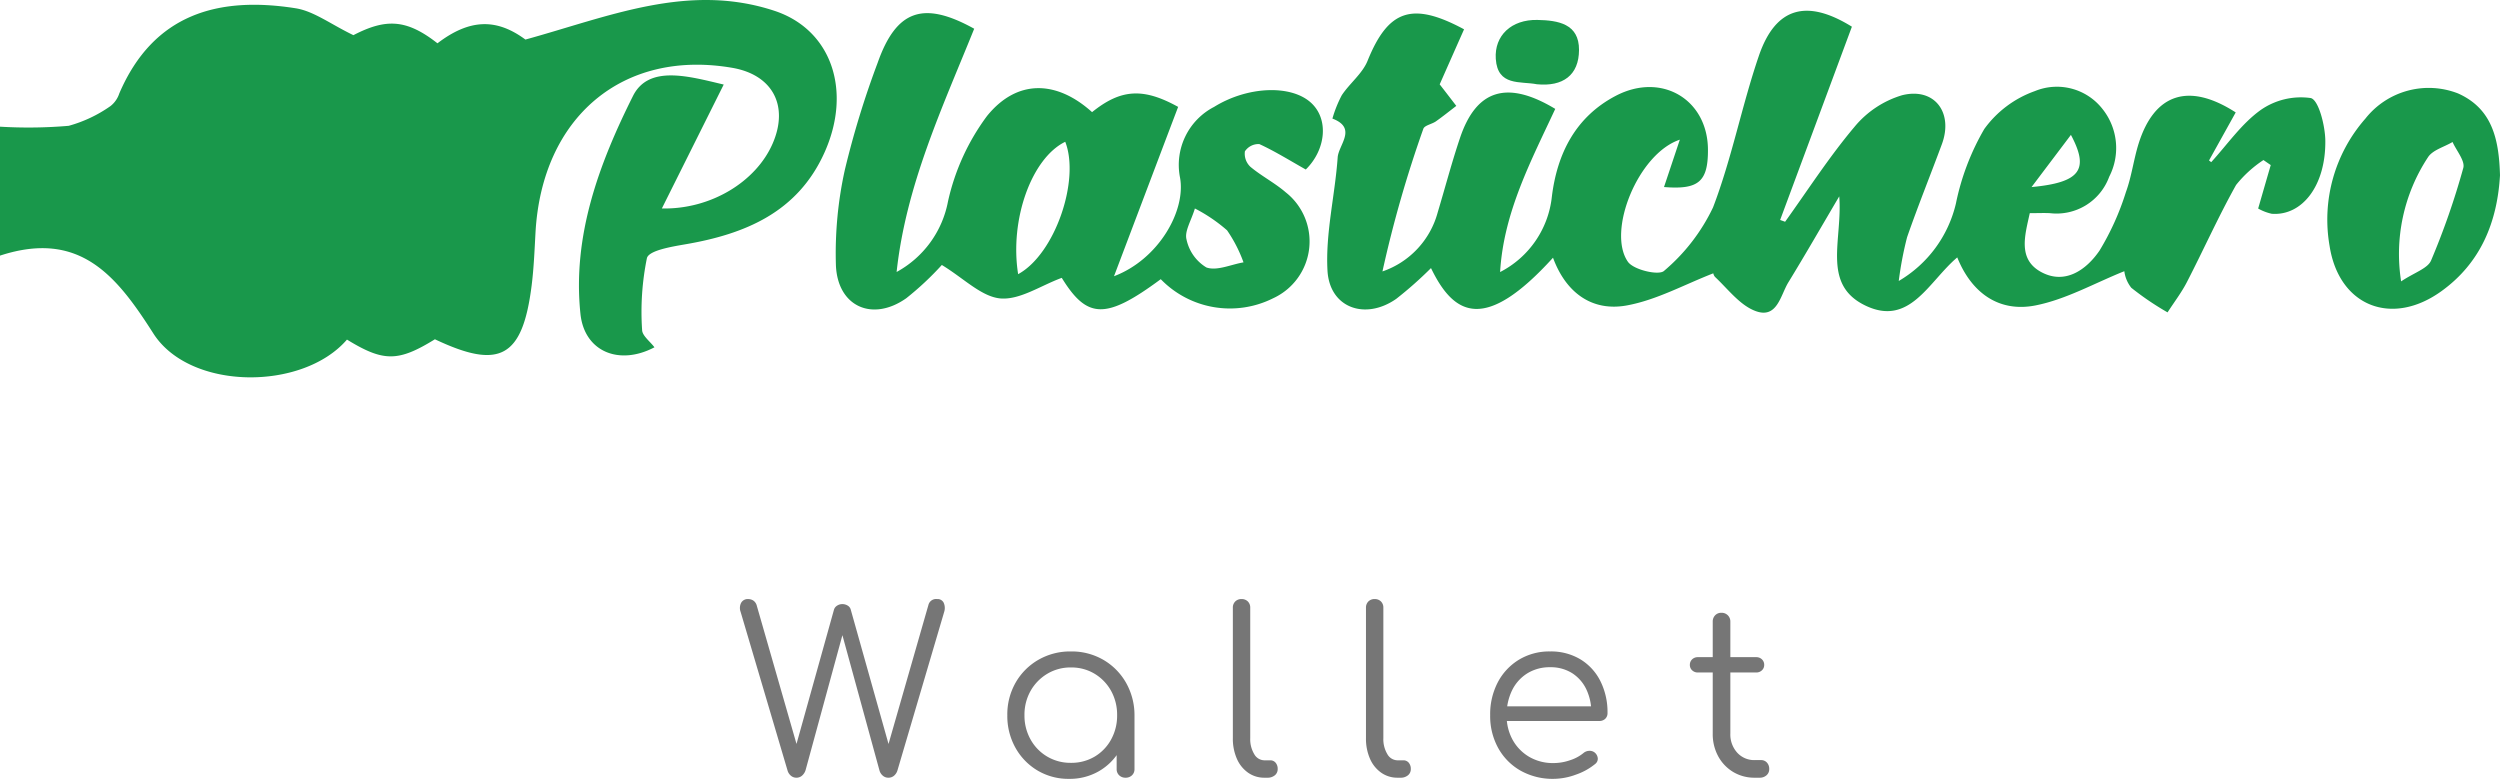 <svg xmlns="http://www.w3.org/2000/svg" width="218.595" height="68.101" viewBox="0 0 218.595 68.101">
    <path data-name="패스 24" d="m136.7 191.626-5.409 10.835c4.271.094 8.243-2.334 9.693-5.689 1.428-3.3-.016-6-3.532-6.608-9.564-1.648-16.656 4.3-17.21 14.423-.085 1.541-.145 3.085-.337 4.611-.793 6.3-2.786 7.391-8.457 4.7-3.217 1.985-4.494 1.988-7.69.028-3.875 4.5-13.734 4.475-16.933-.541s-6.419-9.086-13.407-6.8v-11.276a41.382 41.382 0 0 0 6.01-.075 11.777 11.777 0 0 0 3.658-1.73 2.33 2.33 0 0 0 .767-1.107c2.985-6.941 8.639-8.51 15.417-7.441 1.6.255 3.07 1.4 5.051 2.352 2.849-1.478 4.645-1.406 7.35.711 2.824-2.157 5.17-2.189 7.69-.327 7.3-2.01 14.241-5.007 21.786-2.51 4.988 1.651 6.8 7 4.35 12.42-2.352 5.2-6.928 7.1-12.168 7.995-1.2.208-3.164.535-3.343 1.2a23.457 23.457 0 0 0-.421 6.284c.006.506.7 1.01 1.079 1.519-3.1 1.635-6.123.365-6.469-2.909-.723-6.85 1.639-13.162 4.585-19.053 1.374-2.766 4.909-1.725 7.94-1.012z" style="fill:#19984b" transform="translate(-73.42 -184.233)"/>
    <path data-name="패스 25" d="M462.153 208.8c-5.935 6.539-8.646 5.095-10.668.906a33.544 33.544 0 0 1-3.041 2.692c-2.708 1.893-5.828.793-6.01-2.469s.657-6.586.89-9.894c.075-1.11 1.739-2.563-.459-3.4a10.6 10.6 0 0 1 .818-2.041c.692-1.047 1.8-1.887 2.255-3.01 1.8-4.45 3.881-5.208 8.438-2.755-.723 1.626-1.447 3.268-2.132 4.812.535.689.994 1.286 1.453 1.884-.591.453-1.173.922-1.783 1.352-.352.248-1 .349-1.1.654A104.184 104.184 0 0 0 447.24 210a7.532 7.532 0 0 0 4.834-5.174c.651-2.167 1.227-4.362 1.95-6.507 1.428-4.23 4.117-5.067 8.325-2.532-2.117 4.548-4.516 9.051-4.821 14.266a8.406 8.406 0 0 0 4.523-6.579c.462-3.787 2.079-6.991 5.592-8.831 4-2.091 8.032.314 8.058 4.7.016 2.815-.827 3.522-3.843 3.277.418-1.252.846-2.525 1.384-4.142-3.667 1.227-6.391 8.036-4.538 10.68.5.711 2.714 1.217 3.158.793a16.577 16.577 0 0 0 4.284-5.551c1.645-4.3 2.513-8.888 4.007-13.253 1.462-4.274 4.2-4.988 8.133-2.547q-3.142 8.468-6.274 16.9c.145.053.289.1.434.157 2-2.786 3.868-5.692 6.076-8.309a8.583 8.583 0 0 1 4.164-2.758c2.834-.7 4.488 1.528 3.469 4.284-1.006 2.717-2.091 5.4-3.044 8.139a30.765 30.765 0 0 0-.727 3.821 10.674 10.674 0 0 0 5-6.781 21.436 21.436 0 0 1 2.481-6.51 9.3 9.3 0 0 1 4.422-3.312 5.059 5.059 0 0 1 5.928 1.585 5.473 5.473 0 0 1 .569 5.906 4.9 4.9 0 0 1-5.18 3.183c-.541-.028-1.082 0-1.764 0-.415 1.918-1.069 4 .966 5.13 2.095 1.161 3.972-.157 5.136-1.862a23.157 23.157 0 0 0 2.305-5.111c.494-1.352.673-2.824 1.1-4.208 1.381-4.419 4.39-5.409 8.5-2.758q-1.16 2.09-2.334 4.2c.063.047.126.1.192.148 1.412-1.544 2.642-3.346 4.306-4.545a6.141 6.141 0 0 1 4.394-1.06c.686.151 1.261 2.4 1.277 3.714.047 3.941-2.022 6.6-4.68 6.406a4.278 4.278 0 0 1-1.192-.459c.393-1.359.745-2.579 1.1-3.8l-.638-.44a10.273 10.273 0 0 0-2.393 2.18c-1.541 2.752-2.831 5.645-4.28 8.454-.478.94-1.138 1.793-1.711 2.686a25.036 25.036 0 0 1-3.17-2.151 2.913 2.913 0 0 1-.61-1.45c-2.588 1.035-5.092 2.466-7.774 2.994-3.151.62-5.567-1.05-6.834-4.2-2.513 2.12-4.167 6.117-8.089 4.183-3.783-1.865-1.922-5.74-2.23-9.52-1.654 2.805-3.013 5.174-4.438 7.5-.708 1.145-.981 3.249-2.9 2.519-1.349-.509-2.381-1.9-3.5-2.953-.223-.208-.217-.66-.129-.355-2.538.981-4.979 2.34-7.58 2.821-3.072.574-5.358-1.112-6.481-4.168zm41.841-6.177c4.277-.4 5.064-1.528 3.444-4.563-1.103 1.465-2.085 2.761-3.443 4.563z" transform="translate(-326.361 -186.266)" style="fill:#19984b"/>
    <path data-name="패스 26" d="M315.036 209.9a26.163 26.163 0 0 1-3.107 2.906c-2.96 2.091-6.013.733-6.155-2.89a33.844 33.844 0 0 1 .783-8.341 78.663 78.663 0 0 1 2.865-9.347c1.642-4.658 4.019-5.438 8.444-2.985-2.786 6.91-5.966 13.684-6.784 21.27a8.908 8.908 0 0 0 4.494-6.174 19.639 19.639 0 0 1 3.409-7.463c2.639-3.261 6.1-3.123 9.187-.34 2.529-2.038 4.482-2.142 7.526-.459-1.8 4.74-3.588 9.476-5.608 14.807 3.881-1.469 6.3-5.7 5.774-8.62a5.709 5.709 0 0 1 2.978-6.186c2.941-1.821 6.715-1.944 8.451-.384 1.623 1.456 1.308 4.151-.434 5.859-1.422-.8-2.7-1.6-4.06-2.224a1.432 1.432 0 0 0-1.264.635 1.57 1.57 0 0 0 .487 1.356c.969.811 2.126 1.4 3.079 2.224a5.466 5.466 0 0 1-1.088 9.262 8.424 8.424 0 0 1-9.835-1.664c-4.8 3.554-6.432 3.494-8.655-.116-1.834.67-3.667 1.95-5.378 1.8-1.662-.162-3.2-1.769-5.109-2.926zm6.671.805c3.224-1.752 5.428-8.231 4.12-11.577-2.927 1.425-4.878 6.772-4.12 11.572zm15.455-5.743c-.321 1.069-.918 1.988-.733 2.7a3.765 3.765 0 0 0 1.742 2.456c.912.324 2.148-.261 3.243-.447a12.26 12.26 0 0 0-1.437-2.8 14 14 0 0 0-2.816-1.912z" transform="translate(-232.684 -186.731)" style="fill:#19984b"/>
    <path data-name="패스 27" d="M735.592 216.234c-.233 4.026-1.639 7.639-5.142 10.152-4.34 3.114-8.935 1.289-9.756-3.956a13.377 13.377 0 0 1 3.123-11.14 7.053 7.053 0 0 1 8.1-2.211c3.03 1.346 3.583 4.057 3.675 7.155zm-8.646 9.281c1.167-.78 2.318-1.123 2.62-1.827a65.573 65.573 0 0 0 2.815-8.086c.176-.623-.6-1.51-.937-2.274-.733.437-1.745.7-2.151 1.337a15.382 15.382 0 0 0-2.347 10.85z" transform="translate(-516.997 -200.912)" style="fill:#19984b"/>
    <path data-name="패스 28" d="M492.857 195.4c-1.453-.283-3.437.192-3.595-2.224-.132-2.038 1.371-3.447 3.633-3.4 1.8.035 3.658.324 3.645 2.626-.009 2.21-1.415 3.222-3.683 2.998z" transform="translate(-358.474 -188.033)" style="fill:#19984b"/>
    <path d="M5.34 0a.73.73 0 0 1-.49-.18.926.926 0 0 1-.29-.46L.46-14.5a.983.983 0 0 1 .05-.8.656.656 0 0 1 .61-.32.84.84 0 0 1 .45.13.783.783 0 0 1 .31.47l3.7 12.88h-.46l3.5-12.54a.623.623 0 0 1 .27-.36.829.829 0 0 1 .47-.14.891.891 0 0 1 .46.13.586.586 0 0 1 .28.39l3.52 12.52h-.46l3.72-12.96a.692.692 0 0 1 .76-.52.587.587 0 0 1 .58.33 1.123 1.123 0 0 1 .04.79L14.18-.66a.989.989 0 0 1-.31.49.756.756 0 0 1-.49.17.73.73 0 0 1-.49-.18.926.926 0 0 1-.29-.46l-3.48-12.7h.48L6.14-.66a1.055 1.055 0 0 1-.31.48.73.73 0 0 1-.49.18zm23.84.1a5.271 5.271 0 0 1-2.76-.73 5.319 5.319 0 0 1-1.93-1.99 5.684 5.684 0 0 1-.71-2.84 5.6 5.6 0 0 1 .73-2.86 5.377 5.377 0 0 1 1.99-1.99 5.561 5.561 0 0 1 2.84-.73 5.507 5.507 0 0 1 2.83.73 5.4 5.4 0 0 1 1.98 1.99 5.748 5.748 0 0 1 .75 2.86l-.62.48a5.049 5.049 0 0 1-.67 2.59 4.964 4.964 0 0 1-1.82 1.82 5.088 5.088 0 0 1-2.61.67zm.16-1.4a3.978 3.978 0 0 0 2.07-.54 3.916 3.916 0 0 0 1.44-1.49 4.3 4.3 0 0 0 .53-2.13 4.281 4.281 0 0 0-.53-2.14 4.012 4.012 0 0 0-1.44-1.49 3.923 3.923 0 0 0-2.07-.55 3.937 3.937 0 0 0-2.06.55 4.065 4.065 0 0 0-1.46 1.49 4.218 4.218 0 0 0-.54 2.14 4.234 4.234 0 0 0 .54 2.13 3.966 3.966 0 0 0 1.46 1.49 3.993 3.993 0 0 0 2.06.54zM34.12 0a.778.778 0 0 1-.56-.21.726.726 0 0 1-.22-.55v-3.42l.38-1.58 1.18.3v4.7a.726.726 0 0 1-.22.55.778.778 0 0 1-.56.21zm12.14 0a2.437 2.437 0 0 1-1.43-.44 2.891 2.891 0 0 1-.98-1.22 4.358 4.358 0 0 1-.35-1.8v-11.4a.744.744 0 0 1 .21-.55.744.744 0 0 1 .55-.21.744.744 0 0 1 .55.21.744.744 0 0 1 .21.55v11.4a2.534 2.534 0 0 0 .35 1.4 1.035 1.035 0 0 0 .89.54h.5a.6.6 0 0 1 .48.21.816.816 0 0 1 .18.55.684.684 0 0 1-.25.55.976.976 0 0 1-.65.21zM57.9 0a2.437 2.437 0 0 1-1.43-.44 2.891 2.891 0 0 1-.98-1.22 4.358 4.358 0 0 1-.35-1.8v-11.4a.744.744 0 0 1 .21-.55.744.744 0 0 1 .55-.21.744.744 0 0 1 .55.21.744.744 0 0 1 .21.55v11.4a2.534 2.534 0 0 0 .35 1.4 1.035 1.035 0 0 0 .89.54h.5a.6.6 0 0 1 .48.21.816.816 0 0 1 .18.55.684.684 0 0 1-.25.55.976.976 0 0 1-.65.21zm13.64.1a5.709 5.709 0 0 1-2.87-.71 5.106 5.106 0 0 1-1.96-1.97A5.764 5.764 0 0 1 66-5.46a6.025 6.025 0 0 1 .67-2.89 5.063 5.063 0 0 1 1.85-1.97 5.117 5.117 0 0 1 2.72-.72 4.984 4.984 0 0 1 2.65.69 4.662 4.662 0 0 1 1.75 1.91 6.051 6.051 0 0 1 .62 2.78.67.67 0 0 1-.2.51.724.724 0 0 1-.52.19h-8.5v-1.28h8.66l-.86.62a4.574 4.574 0 0 0-.42-2.08 3.424 3.424 0 0 0-1.25-1.44 3.5 3.5 0 0 0-1.93-.52 3.681 3.681 0 0 0-2 .54 3.607 3.607 0 0 0-1.33 1.49 4.831 4.831 0 0 0-.47 2.17 4.322 4.322 0 0 0 .53 2.16 3.913 3.913 0 0 0 1.45 1.48 4.11 4.11 0 0 0 2.12.54 4.454 4.454 0 0 0 1.45-.25 3.517 3.517 0 0 0 1.17-.63.816.816 0 0 1 .5-.19.7.7 0 0 1 .48.15.741.741 0 0 1 .27.52.577.577 0 0 1-.23.48 5.438 5.438 0 0 1-1.68.93 5.74 5.74 0 0 1-1.96.37zm17.6-.1a3.59 3.59 0 0 1-1.89-.5 3.6 3.6 0 0 1-1.31-1.37 4.051 4.051 0 0 1-.48-1.99v-9.78a.778.778 0 0 1 .21-.56.726.726 0 0 1 .55-.22.759.759 0 0 1 .56.22.759.759 0 0 1 .22.56v9.78a2.365 2.365 0 0 0 .6 1.67 2 2 0 0 0 1.54.65h.54a.67.67 0 0 1 .52.22.8.8 0 0 1 .2.56.7.7 0 0 1-.24.55.878.878 0 0 1-.6.21zm-4.98-9.2a.7.7 0 0 1-.5-.19.622.622 0 0 1-.2-.47.646.646 0 0 1 .2-.49.7.7 0 0 1 .5-.19h5.1a.7.7 0 0 1 .5.19.646.646 0 0 1 .2.49.622.622 0 0 1-.2.47.7.7 0 0 1-.5.19z" transform="translate(64.298 68.001)" style="fill:#767676"/>
</svg>
